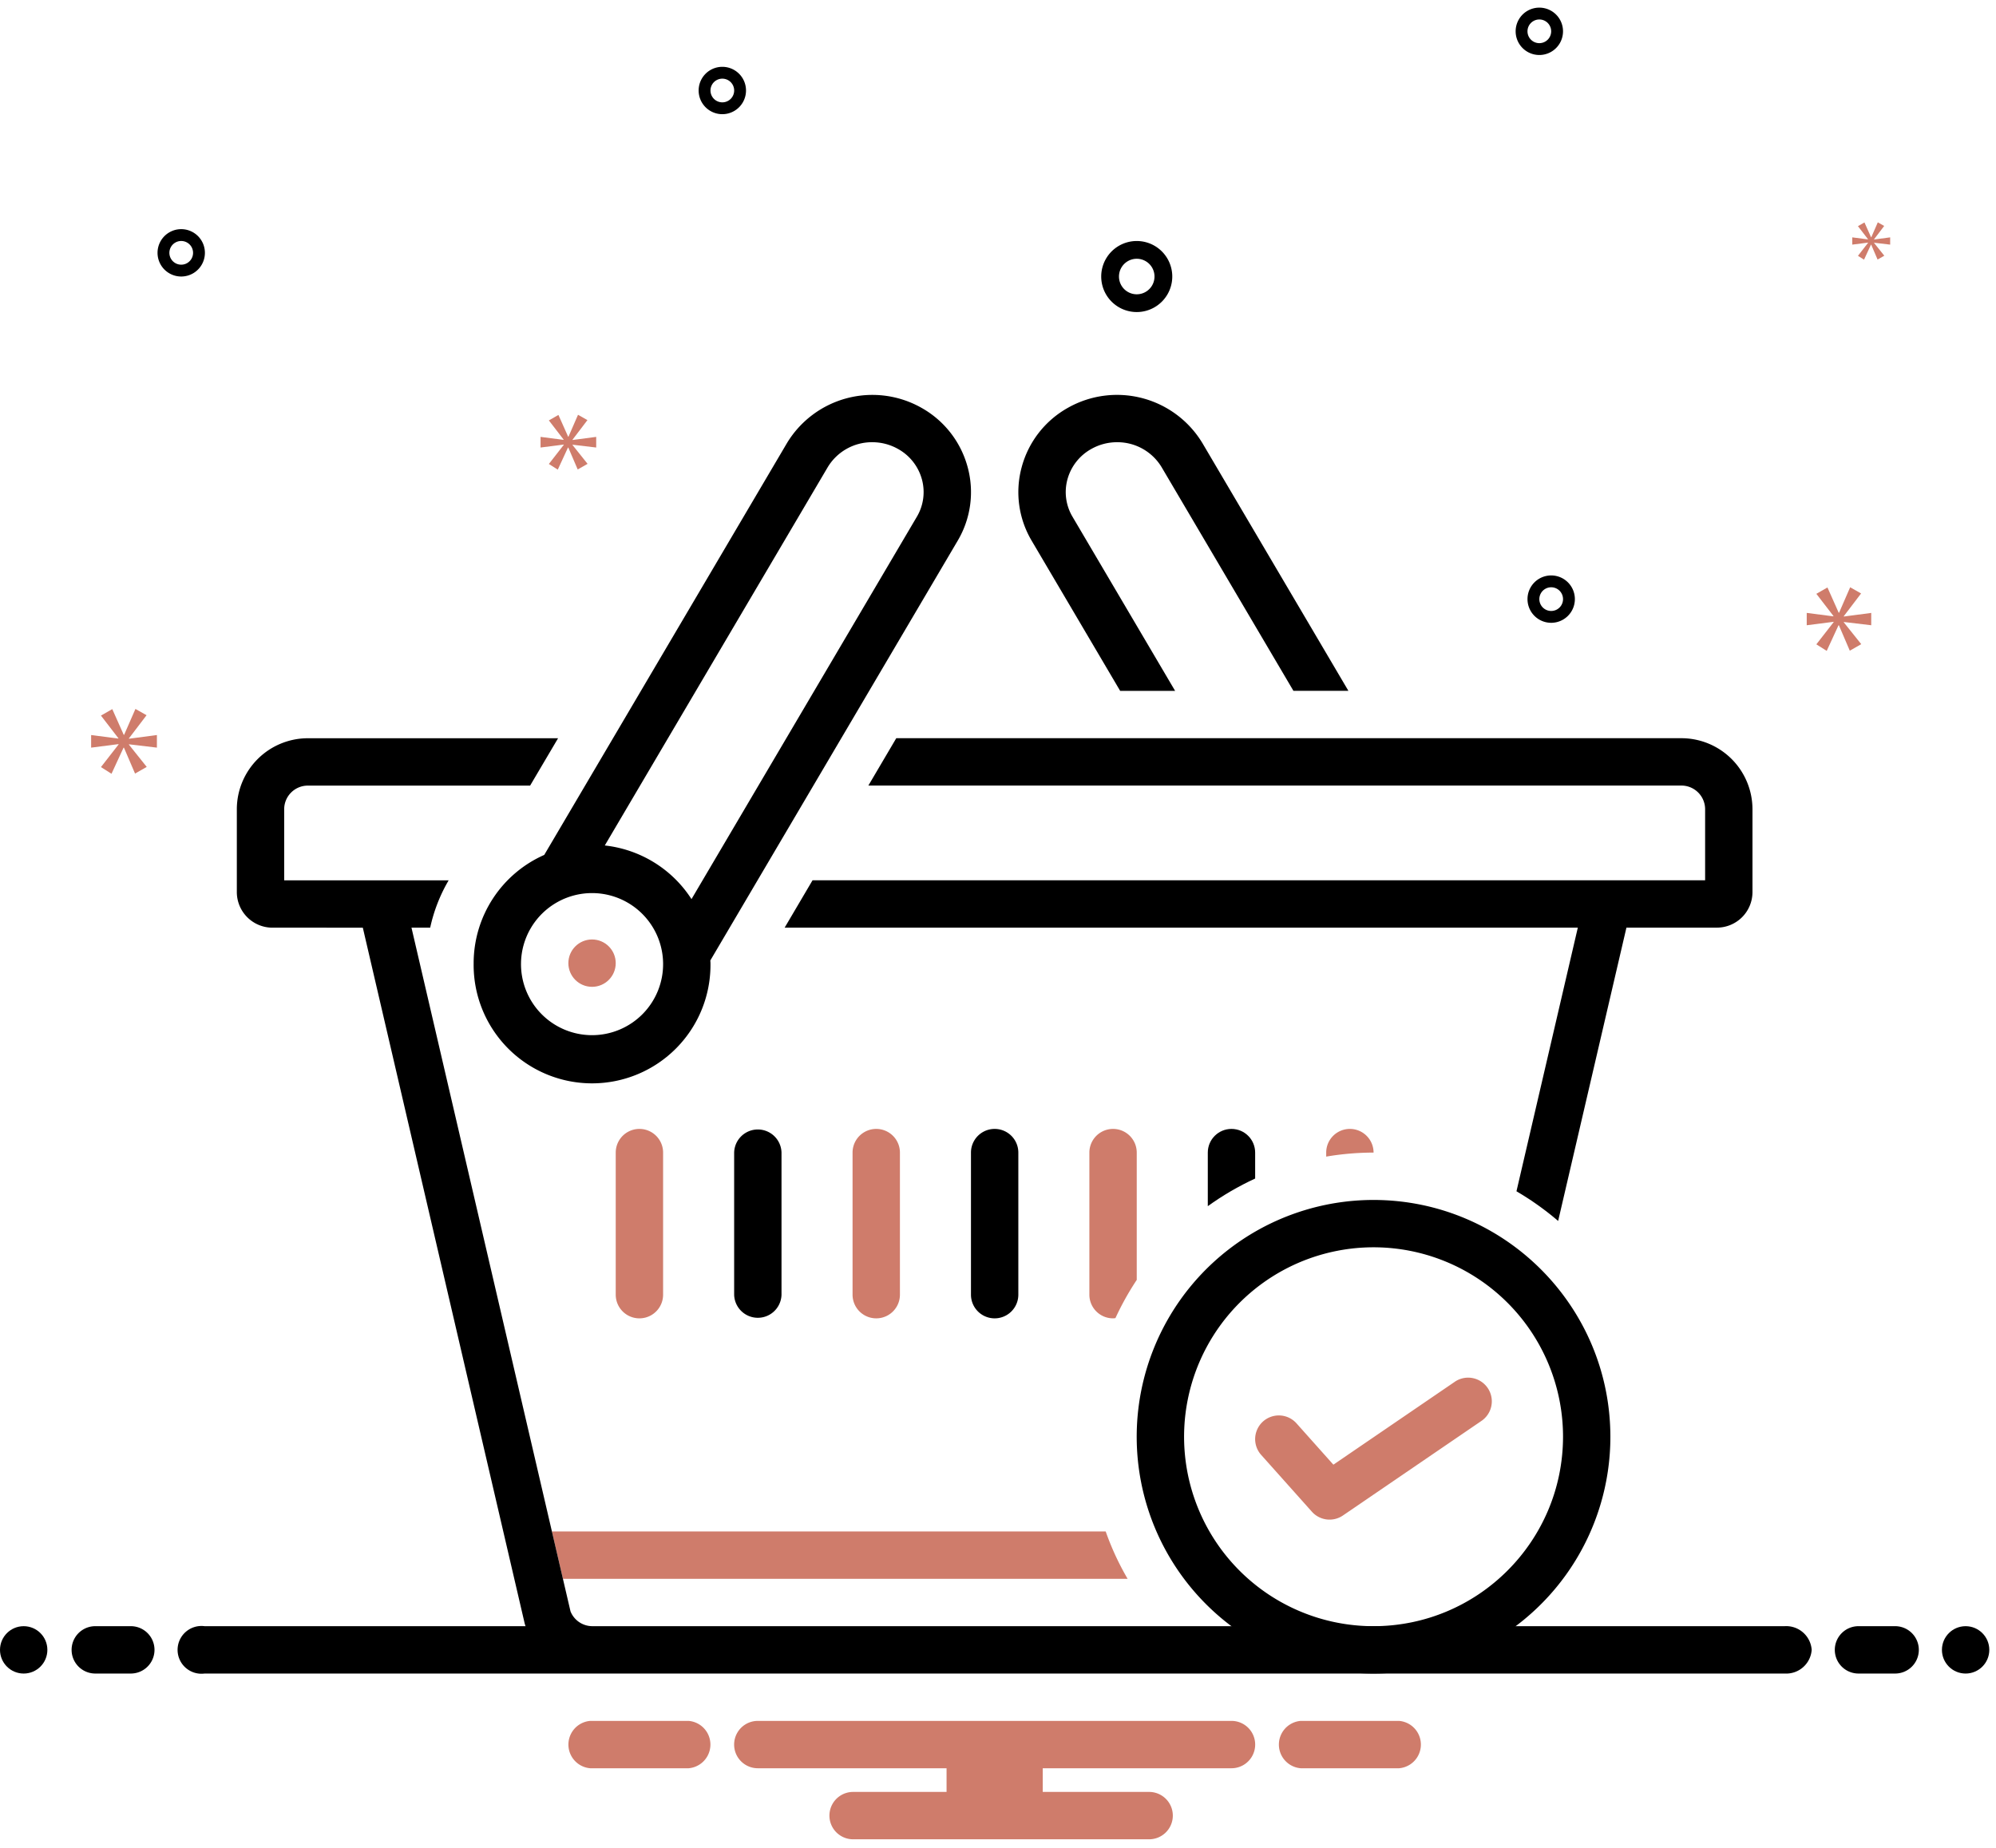 <svg xmlns="http://www.w3.org/2000/svg" width="149" height="138" viewBox="0 0 149 138">
    <g fill="none" fill-rule="nonzero">
        <path fill="#000000" d="M83.618 51.58h4.103l-7.657-12.996a3.606 3.606 0 0 1-.383-2.783 3.71 3.71 0 0 1 1.78-2.278 3.91 3.91 0 0 1 1.929-.507 3.854 3.854 0 0 1 3.33 1.875l9.834 16.688h4.103l-10.89-18.483a7.446 7.446 0 0 0-10.046-2.65 7.217 7.217 0 0 0-3.455 4.44 7.114 7.114 0 0 0 .752 5.493l6.6 11.2z"/>
        <path fill="#CF7C6B" d="M45.964 86.054v10.608a1.768 1.768 0 0 0 3.536 0V86.054a1.768 1.768 0 0 0-3.536 0z"/>
        <path fill="#000000" d="M54.804 86.054v10.608a1.768 1.768 0 0 0 3.535 0V86.054a1.768 1.768 0 0 0-3.535 0z"/>
        <path fill="#CF7C6B" d="M67.179 96.662V86.054a1.768 1.768 0 0 0-3.536 0v10.608a1.768 1.768 0 0 0 3.536 0z"/>
        <path fill="#000000" d="M76.018 96.662V86.054a1.768 1.768 0 0 0-3.536 0v10.608a1.768 1.768 0 0 0 3.536 0zm49.5-41.547H66.906l-2.083 3.536h60.695a1.77 1.77 0 0 1 1.768 1.768v5.304h-66.63l-2.083 3.536h59.21l-4.58 19.684a21.314 21.314 0 0 1 3.111 2.215l5.098-21.9h6.758a2.655 2.655 0 0 0 2.651-2.651v-6.188a5.31 5.31 0 0 0-5.303-5.304zm-90.16 16.796a8.84 8.84 0 1 0 17.678 0c0-.069-.009-.135-.01-.203l18.46-31.33a7.113 7.113 0 0 0 .751-5.492 7.222 7.222 0 0 0-3.454-4.44 7.448 7.448 0 0 0-10.045 2.65L40.627 63.83a8.848 8.848 0 0 0-5.27 8.08zm26.425-37.02a3.855 3.855 0 0 1 3.33-1.875c.677 0 1.341.174 1.93.507a3.712 3.712 0 0 1 1.78 2.278c.253.941.116 1.945-.382 2.783L51.62 67.129a8.842 8.842 0 0 0-6.473-4.005l16.636-28.233zM49.5 71.91a5.304 5.304 0 1 1-10.607 0 5.304 5.304 0 0 1 10.607 0z"/>
        <circle cx="44.196" cy="71.91" r="1.768" fill="#CF7C6B"/>
        <path fill="#000000" d="M91.929 84.286c-.977 0-1.768.792-1.768 1.768v4c1.11-.8 2.293-1.49 3.535-2.063v-1.937c0-.976-.791-1.768-1.767-1.768z"/>
        <path fill="#CF7C6B" d="M83.266 98.412c.457-.99.988-1.944 1.591-2.852v-9.506a1.768 1.768 0 0 0-3.536 0v10.608c0 .976.792 1.767 1.768 1.767.06-.002.119-.008.177-.017z"/>
        <path fill="#000000" d="M102.536 89.59a17.68 17.68 0 1 0 17.678 17.68c-.01-9.76-7.919-17.67-17.678-17.68zm0 31.823a14.144 14.144 0 1 1 14.143-14.144c-.01 7.807-6.336 14.134-14.143 14.144z"/>
        <path fill="#CF7C6B" d="M100.768 84.286c-.977 0-1.768.792-1.768 1.768v.3a21.249 21.249 0 0 1 3.536-.3c0-.976-.792-1.768-1.768-1.768zm7.842 18.872l-9.074 6.196-2.753-3.085a1.768 1.768 0 1 0-2.638 2.355l3.787 4.242a1.768 1.768 0 0 0 2.316.283l10.356-7.072a1.768 1.768 0 0 0-1.994-2.92z"/>
        <circle cx="1.768" cy="123.181" r="1.768" fill="#000000"/>
        <path fill="#000000" d="M9.723 121.413H7.071a1.768 1.768 0 0 0 0 3.535h2.652a1.768 1.768 0 1 0 0-3.535zm131.706 0h-2.652a1.768 1.768 0 1 0 0 3.535h2.652a1.768 1.768 0 1 0 0-3.535z"/>
        <circle cx="146.732" cy="123.181" r="1.768" fill="#000000"/>
        <path fill="#CF7C6B" d="M104.44 128.484h-7.344a1.774 1.774 0 0 0 0 3.536h7.344a1.774 1.774 0 0 0 0-3.536zm-53.036 0H44.06a1.774 1.774 0 0 0 0 3.536h7.344a1.774 1.774 0 0 0 0-3.536zm40.525 0H56.57a1.768 1.768 0 1 0 0 3.536h14.09v1.768h-7.018a1.768 1.768 0 0 0 0 3.535H85.74a1.768 1.768 0 1 0 0-3.535H77.84v-1.768h14.09a1.768 1.768 0 0 0 0-3.536zm-7.752-10.607H42.022l-.822-3.536H82.54a20.38 20.38 0 0 0 1.636 3.536z"/>
        <path fill="#000000" d="M135.241 123.18a1.906 1.906 0 0 1-2.015 1.768H15.274a1.783 1.783 0 1 1 0-3.535h23.964c-.01-.01-.01-.018-.018-.027l-.053-.177-12.083-51.948H20.33a2.66 2.66 0 0 1-2.651-2.652v-6.187a5.308 5.308 0 0 1 5.303-5.304H41.66l-2.087 3.536h-16.59a1.767 1.767 0 0 0-1.769 1.768v5.303h12.278a12.02 12.02 0 0 0-1.379 3.536h-1.396L41.2 114.34l.822 3.536.566 2.43c.266.666.91 1.103 1.626 1.106h89.012a1.906 1.906 0 0 1 2.015 1.768zM84.857 23.298a2.652 2.652 0 1 0 0-5.304 2.652 2.652 0 0 0 0 5.304zm0-3.978a1.326 1.326 0 1 1 0 2.652 1.326 1.326 0 0 1 0-2.652zM53.921 4.989a1.768 1.768 0 1 0 0 3.536 1.768 1.768 0 0 0 0-3.536zm0 2.652a.884.884 0 1 1 0-1.768.884.884 0 0 1 0 1.768zm61.874 35.322a1.768 1.768 0 1 0 0 3.536 1.768 1.768 0 0 0 0-3.536zm0 2.652a.884.884 0 1 1 0-1.768.884.884 0 0 1 0 1.768zM114.91.57a1.768 1.768 0 1 0 0 3.536 1.768 1.768 0 0 0 0-3.536zm0 2.652a.884.884 0 1 1 0-1.768.884.884 0 0 1 0 1.768zM15.296 18.877a1.768 1.768 0 1 0-3.536 0 1.768 1.768 0 0 0 3.536 0zm-2.652 0a.884.884 0 1 1 1.768 0 .884.884 0 0 1-1.768 0z"/>
        <path fill="#CF7C6B" d="M9.624 55.128L10.94 53.4l-.83-.47-.845 1.935h-.027l-.857-1.922-.845.484 1.3 1.688v.027l-2.033-.262v.94l2.047-.263v.028l-1.314 1.687.788.498.9-1.95h.027l.83 1.936.872-.498-1.328-1.66v-.027l2.088.248v-.94l-2.088.276zM139.451 18.128l-.756.972.454.287.518-1.123h.015l.478 1.114.502-.286-.764-.956v-.015l1.202.143v-.542l-1.202.159v-.016l.756-.995-.477-.27-.486 1.114h-.016l-.494-1.107-.486.279.75.972v.016l-1.173-.152v.542l1.18-.151zM139.686 46.682v-.922l-2.048.271v-.027l1.29-1.695-.815-.462-.827 1.899h-.028l-.84-1.885-.829.474 1.276 1.656v.027l-1.994-.258v.922l2.007-.257v.027l-1.289 1.655.774.489.882-1.914h.026l.815 1.9.854-.488-1.302-1.629v-.027zM42.739 32.828l1.112-1.462-.702-.398-.713 1.637h-.024l-.726-1.626-.714.41 1.1 1.428v.024l-1.72-.223v.795l1.732-.221v.023l-1.112 1.427.666.422.762-1.65h.023l.702 1.637.737-.42-1.123-1.405v-.023l1.767.21v-.795l-1.767.233z"/>
    </g>
</svg>
